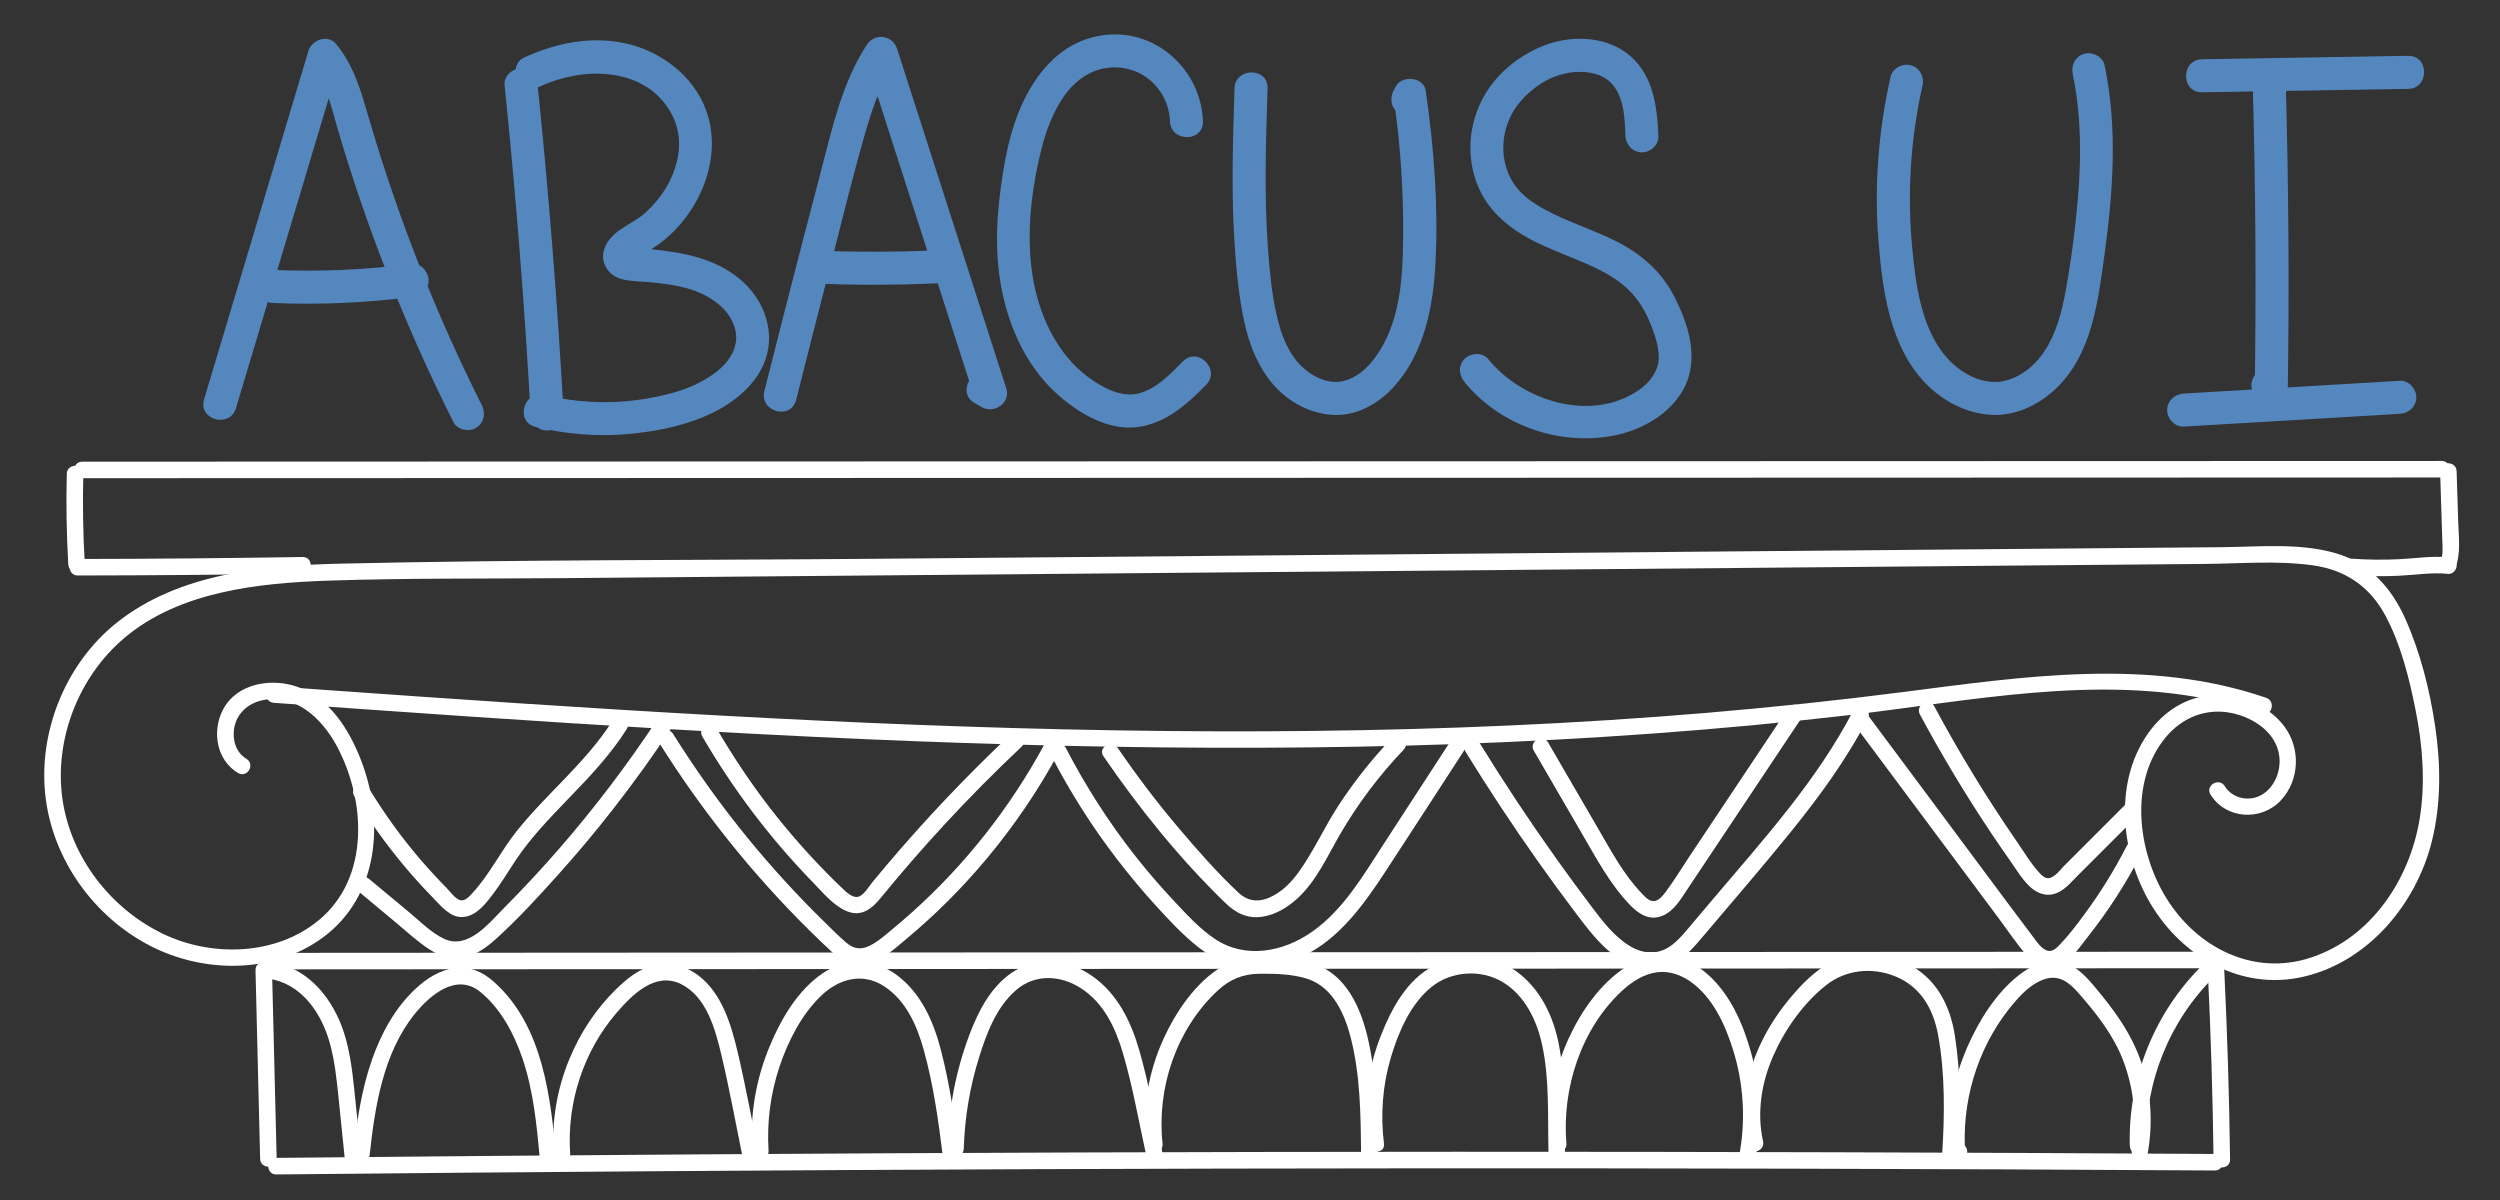 <?xml version="1.0" encoding="utf-8"?>
<!-- Generator: Adobe Adobe Illustrator 24.2.0, SVG Export Plug-In . SVG Version: 6.00 Build 0)  -->
<svg version="1.1" id="Layer_1" xmlns="http://www.w3.org/2000/svg" xmlns:xlink="http://www.w3.org/1999/xlink" x="0px" y="0px"
	 width="454px" height="218px" viewBox="0 0 454 218" style="enable-background:new 0 0 454 218;" xml:space="preserve">
<rect x="0" y="0" width="454" height="218" fill="#333333" stroke="none"/>
<style type="text/css">
	.st0{fill:none;stroke:#000000;stroke-miterlimit:10;}
	.st1{fill:#5587BF;stroke:#000000;stroke-width:3;stroke-miterlimit:10;}
	.st2{fill:none;stroke:#000000;stroke-width:3;stroke-miterlimit:10;}
	.st3{fill:none;stroke:#FFFFFF;stroke-width:3;stroke-miterlimit:10;}
	.st4{fill:#D1E3FF;stroke:#000000;stroke-miterlimit:10;}
	.st5{fill:#808080;stroke:#000000;stroke-miterlimit:10;}
	.st6{fill:#A1A1A1;stroke:#000000;stroke-width:3;stroke-miterlimit:10;}
	.st7{fill:#E0E0E0;stroke:#000000;stroke-miterlimit:10;}
	.st8{fill:#FFFFFF;}
	.st9{fill:#A1A1A1;}
	.st10{fill:#5587BF;}
	.st11{fill:#595959;}
	.st12{stroke:#000000;stroke-width:1.5;stroke-miterlimit:10;}
	.st13{fill:#FFFFFF;stroke:#000000;stroke-width:3;stroke-miterlimit:10;}
</style>
<g>
	<g>
		<path class="st8" d="M44.75,137.8c-1.88-1.14-2.56-3.33-2.24-5.45c0.4-2.66,2.37-4.52,4.95-5.14c6.11-1.46,11.05,3.32,13.7,8.26
			c5.27,9.85,6.07,23.9-3.26,31.63c-7.83,6.49-19.56,6.75-28.45,2.41c-9.43-4.6-16.56-13.83-18.09-24.28
			c-1.58-10.82,2.87-22.3,11.19-29.35c10.08-8.54,24.5-10.01,37.17-10.44c14.14-0.47,28.32-0.33,42.47-0.45
			c14.28-0.12,28.56-0.25,42.84-0.37c56.55-0.49,113.1-0.98,169.65-1.47c28.56-0.25,57.12-0.49,85.68-0.74
			c6.48-0.06,13.25-0.65,19.69,0.26c5.85,0.82,10.27,3.82,13.09,9.03c2.84,5.25,4.37,11.43,5.53,17.25
			c1.29,6.44,1.81,13.17,0.75,19.69c-1.78,11.01-8.75,21.6-19.71,25.24c-10.46,3.48-20.76-1.79-26.33-10.83
			c-5.18-8.41-6.81-21.04-0.08-29.16c3.01-3.63,7.38-5.37,12.04-4.39c3.92,0.83,8.03,3.52,8.58,7.8c0.34,2.64-0.83,5.69-3.21,7.05
			c-2.27,1.29-5.31,0.67-6.69-1.58c-1.01-1.64-3.61-0.14-2.59,1.51c2.79,4.52,9.22,4.88,12.78,1.06c3.44-3.7,3.61-9.48,0.59-13.47
			c-2.73-3.6-7.32-5.54-11.78-5.65c-5.01-0.12-9.41,2.35-12.43,6.28c-6.88,8.98-5.6,22.21-0.11,31.52
			c5.75,9.75,16.58,16.03,27.98,13.32c11.7-2.78,20.36-13.24,23.17-24.59c1.69-6.82,1.62-13.91,0.6-20.82
			c-0.99-6.68-2.71-13.53-5.49-19.7c-2.51-5.58-6.58-10.03-12.58-11.77c-6.63-1.92-14-1.15-20.81-1.09
			c-16.28,0.14-32.56,0.28-48.84,0.42c-32.42,0.28-64.83,0.56-97.25,0.84c-32.56,0.28-65.12,0.56-97.68,0.84
			c-32.46,0.28-64.95,0.14-97.4,0.88c-14.04,0.32-29.64,1.66-41.04,10.78c-9.23,7.38-14.26,19.8-12.88,31.53
			c1.34,11.39,8.69,21.69,18.82,27c9.7,5.08,22.38,5.28,31.46-1.34c10.26-7.48,11.34-21.18,7-32.33
			c-2.15-5.52-5.66-11.16-11.5-13.25c-4.71-1.68-10.99-0.69-13.52,4.08c-2.07,3.92-1.25,9.17,2.68,11.54
			C44.9,141.39,46.41,138.8,44.75,137.8L44.75,137.8z"/>
	</g>
</g>
<g>
	<g>
		<path class="st8" d="M49.74,127.63c23.85,1.71,47.69,3.39,71.56,4.77c23.87,1.39,47.75,2.49,71.66,3.03
			c23.85,0.54,47.72,0.53,71.57-0.31c23.82-0.84,47.62-2.51,71.31-5.26c22.02-2.56,44.97-7.45,67-2.5c2.67,0.6,5.3,1.36,7.89,2.25
			c1.83,0.63,2.62-2.27,0.8-2.89c-21.3-7.33-44.11-3.85-65.89-1.05c-23.74,3.05-47.6,5.01-71.51,6.08
			c-23.83,1.07-47.7,1.27-71.55,0.88c-24.02-0.39-48.03-1.38-72.01-2.7c-23.99-1.32-47.97-2.96-71.94-4.67
			c-2.96-0.21-5.93-0.42-8.89-0.63C47.81,124.49,47.82,127.5,49.74,127.63L49.74,127.63z"/>
	</g>
</g>
<g>
	<g>
		<path class="st8" d="M190.96,137.33c3.41,6.57,7.38,12.83,11.89,18.7c2.24,2.92,4.6,5.75,7.08,8.47c2.42,2.65,4.92,5.35,7.76,7.57
			c2.74,2.13,5.83,3.49,9.31,3.69c3.37,0.19,6.73-0.71,9.74-2.17c6.51-3.16,10.9-9.3,14.77-15.19c5.13-7.82,10.19-15.68,15.29-23.52
			c1.05-1.62-1.54-3.13-2.59-1.51c-4.3,6.62-8.6,13.24-12.9,19.85c-3.69,5.68-7.33,11.97-12.98,15.95
			c-5.29,3.73-12.2,5.07-17.81,1.27c-2.78-1.89-5.14-4.5-7.43-6.94c-2.38-2.54-4.65-5.18-6.81-7.91
			c-4.87-6.15-9.11-12.8-12.73-19.76C192.66,134.1,190.07,135.62,190.96,137.33L190.96,137.33z"/>
	</g>
</g>
<g>
	<g>
		<path class="st8" d="M266.15,136.53c4.15,6.73,8.5,13.33,13.06,19.78c2.28,3.23,4.61,6.42,7,9.57c2.07,2.74,4.14,5.49,6.89,7.58
			c2.48,1.89,5.52,3.08,8.66,2.36c3.46-0.78,5.77-3.72,7.95-6.29c5.1-6.03,10.27-12.01,15.25-18.15
			c5.32-6.56,10.35-13.4,14.24-20.93c0.89-1.71-1.7-3.23-2.59-1.51c-6.62,12.8-16.43,23.58-25.67,34.5
			c-1.17,1.38-2.34,2.77-3.51,4.15c-1.15,1.36-2.28,2.82-3.69,3.93c-2.45,1.95-5.28,1.82-7.86,0.22c-2.79-1.73-4.84-4.44-6.79-7.01
			c-2.2-2.9-4.35-5.83-6.46-8.79c-4.86-6.82-9.49-13.81-13.89-20.94C267.73,133.38,265.14,134.88,266.15,136.53L266.15,136.53z"/>
	</g>
</g>
<g>
	<g>
		<path class="st8" d="M119.64,134.79c7.79,12.43,17.01,23.98,27.46,34.28c1.27,1.25,2.55,2.49,3.86,3.7
			c1.26,1.16,2.58,2.23,4.33,2.45c3.6,0.45,6.66-2.51,9.21-4.63c5.3-4.4,10.2-9.3,14.63-14.59c5.05-6.04,9.49-12.57,13.22-19.5
			c0.92-1.7-1.67-3.22-2.59-1.51c-6.22,11.55-14.4,21.97-24.18,30.72c-1.15,1.03-2.33,2.04-3.52,3.03
			c-1.33,1.09-2.68,2.33-4.25,3.06c-1.59,0.74-2.86,0.47-4.15-0.63c-1.32-1.13-2.55-2.38-3.8-3.6c-4.99-4.87-9.71-10.03-14.12-15.43
			c-4.9-5.99-9.4-12.31-13.51-18.86C121.2,131.64,118.61,133.15,119.64,134.79L119.64,134.79z"/>
	</g>
</g>
<g>
	<g>
		<path class="st8" d="M336.35,131.05c7.13,9.57,14.27,19.15,21.4,28.72c1.78,2.39,3.57,4.79,5.35,7.18
			c1.61,2.16,3.12,4.46,4.9,6.49c1.46,1.66,3.57,2.84,5.79,1.97c2.24-0.88,3.82-3.34,5.26-5.16c3.75-4.73,7.03-9.79,9.79-15.17
			c0.88-1.72-1.71-3.23-2.59-1.51c-2.25,4.39-4.84,8.59-7.78,12.55c-1.4,1.89-2.85,3.82-4.49,5.51c-0.64,0.66-1.41,1.37-2.38,0.94
			c-0.92-0.4-1.61-1.38-2.19-2.16c-6.53-8.68-12.98-17.42-19.47-26.13c-3.67-4.92-7.33-9.84-11-14.76
			C337.8,128.01,335.2,129.5,336.35,131.05L336.35,131.05z"/>
	</g>
</g>
<g>
	<g>
		<path class="st8" d="M200.39,137.34c6.5,9.49,13.83,18.58,22.09,26.6c1.92,1.87,4.05,2.96,6.79,2.53
			c2.36-0.37,4.51-1.65,6.26-3.24c3.5-3.17,5.46-7.63,7.78-11.64c3.24-5.59,7.13-10.76,11.59-15.44c1.33-1.4-0.79-3.52-2.12-2.12
			c-3.59,3.77-6.85,7.87-9.7,12.23c-2.55,3.91-4.47,8.23-7.18,12.03c-1.24,1.73-2.74,3.32-4.62,4.34c-2.28,1.24-4.44,1.29-6.38-0.53
			c-3.85-3.61-7.39-7.65-10.8-11.67c-3.96-4.67-7.66-9.55-11.12-14.61C201.89,134.24,199.29,135.74,200.39,137.34L200.39,137.34z"/>
	</g>
</g>
<g>
	<g>
		<path class="st8" d="M278.54,136.33c2.93,5.05,5.86,10.09,8.79,15.14c2.6,4.47,5.09,9.15,8.71,12.91
			c1.57,1.62,3.54,2.88,5.83,1.94c2.17-0.89,3.41-3.1,4.65-4.97c3.26-4.89,6.51-9.77,9.77-14.66c3.67-5.51,7.34-11.01,11.01-16.52
			c1.07-1.61-1.52-3.11-2.59-1.51c-5.96,8.95-11.92,17.9-17.89,26.84c-1.41,2.12-2.75,4.34-4.27,6.38
			c-0.47,0.63-1.14,1.51-1.95,1.72c-1.02,0.25-1.8-0.68-2.44-1.34c-3.32-3.45-5.6-7.76-7.99-11.87c-3.01-5.19-6.03-10.38-9.04-15.56
			C280.16,133.15,277.56,134.66,278.54,136.33L278.54,136.33z"/>
	</g>
</g>
<g>
	<g>
		<path class="st8" d="M348.66,129.76c3.97,7.38,8.28,14.56,12.93,21.52c1.13,1.69,2.28,3.37,3.45,5.03
			c1.09,1.54,2.12,3.29,3.48,4.61c1.21,1.17,2.83,1.9,4.52,1.42c1.72-0.48,2.96-2.02,4.17-3.23c3.55-3.55,7.11-7.11,10.66-10.66
			c1.37-1.37-0.75-3.49-2.12-2.12c-3.61,3.61-7.22,7.23-10.84,10.84c-0.7,0.7-1.55,1.88-2.52,2.23c-0.83,0.3-1.47-0.29-2.01-0.87
			c-1.56-1.67-2.79-3.78-4.09-5.66c-5.47-7.92-10.49-16.15-15.04-24.63C350.33,126.54,347.74,128.05,348.66,129.76L348.66,129.76z"
			/>
	</g>
</g>
<g>
	<g>
		<path class="st8" d="M64.35,144.61c2.66,4.38,5.65,8.56,8.93,12.5c1.69,2.03,3.47,4,5.32,5.89c1.47,1.5,3.13,3.68,5.46,3.53
			c2.47-0.15,4.23-2.53,5.59-4.33c1.47-1.95,2.71-4.06,4.07-6.09c2.72-4.05,6.11-7.55,9.48-11.05c3.83-3.96,7.65-7.97,10.6-12.64
			c1.03-1.64-1.56-3.14-2.59-1.51c-4.76,7.53-11.86,13.11-17.38,20.02c-2.83,3.54-4.85,7.74-7.9,11.1c-0.55,0.61-1.44,1.7-2.37,1.44
			c-0.91-0.25-1.89-1.64-2.53-2.29c-1.65-1.67-3.24-3.41-4.77-5.19c-3.46-4.04-6.55-8.36-9.31-12.9
			C65.94,141.45,63.34,142.95,64.35,144.61L64.35,144.61z"/>
	</g>
</g>
<g>
	<g>
		<path class="st8" d="M127.54,133.74c5.59,9.62,12.35,18.56,20.12,26.53c1.76,1.81,3.62,4.11,5.97,5.14
			c2.73,1.21,4.65-0.32,6.32-2.36c3.68-4.51,7.51-8.92,11.46-13.2c4.53-4.91,9.24-9.66,14.1-14.24c1.41-1.33-0.72-3.45-2.12-2.12
			c-7.91,7.47-15.41,15.37-22.43,23.68c-0.85,1.01-1.7,2.02-2.54,3.04c-0.62,0.76-1.61,2.52-2.7,2.67
			c-1.05,0.14-2.14-0.98-2.83-1.63c-0.96-0.9-1.89-1.84-2.82-2.78c-3.59-3.66-6.98-7.53-10.13-11.59c-3.6-4.65-6.88-9.56-9.83-14.65
			C129.17,130.56,126.57,132.07,127.54,133.74L127.54,133.74z"/>
	</g>
</g>
<g>
	<g>
		<path class="st8" d="M49.34,176.04c45.94-0.03,91.89-0.05,137.83-0.08c45.71-0.03,91.42-0.05,137.13-0.08
			c25.79-0.02,51.57-0.03,77.36-0.05c1.93,0,1.93-3,0-3c-45.94,0.03-91.89,0.05-137.83,0.08c-45.71,0.03-91.42,0.05-137.13,0.08
			c-25.79,0.02-51.57,0.03-77.36,0.05C47.41,173.04,47.4,176.04,49.34,176.04L49.34,176.04z"/>
	</g>
</g>
<g>
	<g>
		<path class="st8" d="M64.92,161.73c2.29,1.91,4.58,3.81,6.87,5.72c2,1.66,3.95,3.5,6.13,4.92c1.94,1.27,4.18,1.93,6.49,1.45
			c2.23-0.47,4.14-1.93,5.79-3.43c3.9-3.55,7.51-7.48,11.03-11.4c3.53-3.93,6.93-7.98,10.17-12.14c3.7-4.74,7.21-9.62,10.53-14.64
			c1.07-1.61-1.53-3.12-2.59-1.51c-5.43,8.2-11.37,16.04-17.83,23.46c-3.22,3.7-6.56,7.29-10.02,10.77
			c-2.7,2.72-6.51,7.6-10.86,5.55c-2.37-1.12-4.35-3.17-6.35-4.83c-2.42-2.01-4.83-4.02-7.25-6.03
			C65.57,158.38,63.44,160.49,64.92,161.73L64.92,161.73z"/>
	</g>
</g>
<g>
	<g>
		<path class="st8" d="M46.4,176.2c0.28,11.41,0.56,22.82,0.84,34.23c0.05,1.93,3.05,1.93,3,0c-0.28-11.41-0.56-22.82-0.84-34.23
			C49.35,174.27,46.35,174.26,46.4,176.2L46.4,176.2z"/>
	</g>
</g>
<g>
	<g>
		<path class="st8" d="M400.93,176.26c0.56,11.43,0.91,22.86,1.05,34.3c0.02,1.93,3.02,1.93,3,0c-0.15-11.44-0.5-22.87-1.05-34.3
			C403.84,174.34,400.83,174.33,400.93,176.26L400.93,176.26z"/>
	</g>
</g>
<g>
	<g>
		<path class="st8" d="M50.17,213.28c45.9-0.46,91.81-0.78,137.72-0.96c45.67-0.17,91.35-0.2,137.02-0.09
			c25.76,0.06,51.53,0.17,77.29,0.33c1.93,0.01,1.93-2.99,0-3c-45.91-0.28-91.81-0.41-137.72-0.4
			c-45.67,0.01-91.35,0.17-137.02,0.47c-25.76,0.17-51.53,0.38-77.29,0.64C48.24,210.3,48.23,213.3,50.17,213.28L50.17,213.28z"/>
	</g>
</g>
<g>
	<g>
		<path class="st8" d="M211.12,207.68c-1.09-10.13,2.51-20.8,10.02-27.8c2.19-2.04,4.59-3.02,7.59-3.05
			c2.83-0.03,5.99,0.05,8.7,0.93c4.63,1.5,6.78,6.41,7.89,10.78c1.73,6.84,1.78,13.98,1.86,21c0.02,1.93,3.02,1.93,3,0
			c-0.08-6.94-0.18-13.94-1.72-20.74c-1.13-5.03-3.42-10.67-8.3-13.13c-2.78-1.4-5.93-1.58-8.98-1.76
			c-3.18-0.18-6.41-0.05-9.23,1.61c-4.8,2.82-8.45,8.26-10.7,13.23c-2.67,5.92-3.83,12.47-3.14,18.95
			C208.33,209.58,211.33,209.6,211.12,207.68L211.12,207.68z"/>
	</g>
</g>
<g>
	<g>
		<path class="st8" d="M251.33,207.69c-0.65-5.24-0.26-10.54,1.24-15.61c1.36-4.61,3.59-9.83,7.45-12.9
			c3.56-2.83,8.83-3.19,12.75-0.9c4.11,2.4,6.31,6.98,7.28,11.47c1.36,6.25,1,12.93,1.15,19.29c0.05,1.93,3.05,1.93,3,0
			c-0.16-6.43,0.11-13.07-1.12-19.41c-0.99-5.11-3.4-10.12-7.71-13.23c-4.31-3.11-10.19-3.41-14.91-1.05
			c-4.89,2.45-7.73,7.75-9.66,12.63c-2.47,6.22-3.3,13.08-2.48,19.71C248.57,209.58,251.57,209.61,251.33,207.69L251.33,207.69z"/>
	</g>
</g>
<g>
	<g>
		<path class="st8" d="M284.46,207.67c-0.83-9.97,2.63-20.78,10.06-27.7c1.79-1.67,4.01-3.13,6.5-3.42c2.15-0.25,4.21,0.48,5.96,1.7
			c4.06,2.84,6.33,7.87,7.76,12.45c1.84,5.92,2.28,12.24,1.24,18.36c-0.32,1.89,2.57,2.7,2.89,0.8c1.06-6.22,0.82-12.6-0.87-18.69
			c-1.45-5.25-3.85-10.77-8.07-14.39c-4.3-3.7-9.9-4.26-14.72-1.14c-4.66,3.02-8.13,8.08-10.4,13.07
			c-2.69,5.93-3.9,12.46-3.35,18.96C281.62,209.58,284.62,209.6,284.46,207.67L284.46,207.67z"/>
	</g>
</g>
<g>
	<g>
		<path class="st8" d="M320.17,207.26c-1.16-5.24-0.28-10.69,1.87-15.56c2.12-4.79,5.44-9.52,9.58-12.79
			c3.58-2.82,8.32-3.31,12.52-1.62c4.68,1.88,6.98,5.98,7.84,10.77c1.26,6.99,1.17,14.42,0.72,21.48c-0.12,1.93,2.88,1.92,3,0
			c0.44-7.1,0.39-14.38-0.69-21.42c-0.85-5.57-3.43-10.59-8.68-13.12c-4.43-2.14-9.79-2.35-14.19-0.02
			c-2.67,1.42-4.88,3.71-6.82,5.99c-2.01,2.38-3.78,4.96-5.18,7.75c-3.02,5.99-4.34,12.73-2.87,19.34
			C317.69,209.94,320.58,209.14,320.17,207.26L320.17,207.26z"/>
	</g>
</g>
<g>
	<g>
		<path class="st8" d="M355.8,210.67c1.93,0,1.93-3,0-3C353.87,207.67,353.86,210.67,355.8,210.67L355.8,210.67z"/>
	</g>
</g>
<g>
	<g>
		<path class="st8" d="M356.81,208.06c-0.33-9.5,2.92-19.09,9.21-26.26c1.5-1.72,3.34-3.47,5.61-4.08c2.48-0.66,4.26,0.83,5.8,2.59
			c3.28,3.74,6.41,7.69,8.18,12.39c1.92,5.09,2.48,10.66,1.51,16.02c-0.34,1.89,2.55,2.7,2.89,0.8c0.99-5.48,0.66-11.14-1.1-16.43
			c-1.8-5.42-5.08-9.83-8.73-14.14c-1.68-1.99-3.57-3.92-6.27-4.3c-2.7-0.39-5.25,0.84-7.32,2.47c-4.12,3.24-7.21,8.2-9.29,12.95
			c-2.48,5.67-3.71,11.82-3.5,18.01C353.88,209.98,356.88,209.99,356.81,208.06L356.81,208.06z"/>
	</g>
</g>
<g>
	<g>
		<path class="st8" d="M389.77,208.06c-0.33-11.43,4.19-22.68,12.35-30.7c1.38-1.36-0.74-3.48-2.12-2.12
			c-8.7,8.54-13.58,20.63-13.23,32.82C386.82,209.99,389.82,210,389.77,208.06L389.77,208.06z"/>
	</g>
</g>
<g>
	<g>
		<path class="st8" d="M175.02,208.61c0.17-5.67,1.11-11.27,2.81-16.69c1.36-4.34,3.13-9.04,6.67-12.1c3.46-3,8.04-2.75,11.76-0.38
			c4.18,2.65,6.34,7.27,7.68,11.87c1.76,6.01,2.85,12.26,4.19,18.38c0.41,1.88,3.31,1.09,2.89-0.8c-1.33-6.05-2.42-12.22-4.13-18.17
			c-1.51-5.22-3.95-10.24-8.5-13.44c-4.07-2.87-9.43-3.69-13.86-1.13c-4.36,2.52-6.83,7.33-8.53,11.88
			c-2.46,6.58-3.77,13.57-3.98,20.59C171.96,210.54,174.96,210.54,175.02,208.61L175.02,208.61z"/>
	</g>
</g>
<g>
	<g>
		<path class="st8" d="M139.57,208.94c-0.32-5.16,0.34-10.3,1.98-15.21c1.54-4.62,3.95-9.37,7.46-12.8
			c3.21-3.14,7.52-4.4,11.49-1.86c4,2.56,6.04,7.19,7.25,11.59c1.76,6.34,2.69,12.98,3.49,19.5c0.23,1.89,3.23,1.92,3,0
			c-0.8-6.56-1.73-13.21-3.41-19.62c-1.33-5.07-3.54-10.09-7.81-13.35c-4.14-3.17-9.49-3.33-13.78-0.33
			c-4.4,3.07-7.32,8.06-9.37,12.91c-2.56,6.04-3.7,12.63-3.29,19.17C136.69,210.86,139.69,210.87,139.57,208.94L139.57,208.94z"/>
	</g>
</g>
<g>
	<g>
		<path class="st8" d="M103.54,209.47c-0.62-9.19,2.4-18.54,8.43-25.54c2.83-3.28,7-7.52,11.68-5.23c4.71,2.31,6.27,8.32,7.38,12.99
			c1.47,6.19,2.6,12.47,3.88,18.71c0.39,1.89,3.28,1.09,2.89-0.8c-1.28-6.23-2.41-12.52-3.88-18.71
			c-1.26-5.29-3.13-11.39-8.05-14.39c-2.23-1.36-4.95-1.87-7.48-1.14c-2.53,0.73-4.65,2.46-6.5,4.27
			c-3.69,3.61-6.56,7.99-8.52,12.76c-2.22,5.38-3.21,11.26-2.82,17.07C100.67,211.38,103.67,211.4,103.54,209.47L103.54,209.47z"/>
	</g>
</g>
<g>
	<g>
		<path class="st8" d="M67.13,209.72c0.96-8.8,2.46-18.48,8.19-25.59c2.76-3.42,7.54-7.49,11.84-4.05c3.74,3,6.2,7.66,7.72,12.13
			c2,5.9,2.59,12.13,3.16,18.3c0.18,1.91,3.18,1.92,3,0c-1.04-11.22-2.39-24.31-11.43-32.28c-2.05-1.81-4.43-2.83-7.19-2.41
			c-2.6,0.39-4.93,1.87-6.84,3.63c-3.78,3.48-6.32,8.13-8.01,12.93c-1.96,5.57-2.8,11.48-3.44,17.32
			C63.92,211.64,66.93,211.62,67.13,209.72L67.13,209.72z"/>
	</g>
</g>
<g>
	<g>
		<path class="st8" d="M65.61,210.31c-0.41-4-0.81-8.01-1.23-12.01c-0.38-3.65-0.8-7.34-1.94-10.84
			c-1.91-5.9-6.31-11.62-12.79-12.61c-1.89-0.29-2.7,2.6-0.8,2.89c6,0.92,9.59,6.34,11.08,11.81c0.88,3.23,1.22,6.57,1.56,9.89
			c0.37,3.62,0.74,7.24,1.11,10.86C62.81,212.22,65.81,212.24,65.61,210.31L65.61,210.31z"/>
	</g>
</g>
<g>
	<g>
		<path class="st8" d="M14.93,86.84c55.88-0.02,111.75-0.03,167.63-0.05c55.59-0.02,111.18-0.03,166.77-0.05
			c31.36-0.01,62.72-0.02,94.08-0.03c1.93,0,1.93-3,0-3c-55.88,0.02-111.75,0.03-167.63,0.05c-55.59,0.02-111.18,0.03-166.77,0.05
			c-31.36,0.01-62.72,0.02-94.08,0.03C13,83.84,12.99,86.84,14.93,86.84L14.93,86.84z"/>
	</g>
</g>
<g>
	<g>
		<path class="st8" d="M12.13,86.04c-0.14,5.48-0.05,10.97,0.27,16.44c0.11,1.92,3.11,1.93,3,0c-0.32-5.47-0.41-10.96-0.27-16.44
			C15.18,84.1,12.18,84.11,12.13,86.04L12.13,86.04z"/>
	</g>
</g>
<g>
	<g>
		<path class="st8" d="M14.11,104.51c13.62-0.02,27.24-0.13,40.86-0.36c1.93-0.03,1.93-3.03,0-3c-13.62,0.22-27.24,0.34-40.86,0.36
			C12.18,101.51,12.17,104.51,14.11,104.51L14.11,104.51z"/>
	</g>
</g>
<g>
	<g>
		<path class="st8" d="M426.97,104.45c2.93,0.21,5.86,0.25,8.79,0.1c2.95-0.15,5.91-0.63,8.87-0.34c0.81,0.08,1.5-0.75,1.5-1.5
			c0-0.88-0.69-1.42-1.5-1.5c-2.96-0.29-5.92,0.19-8.87,0.34c-2.93,0.15-5.86,0.11-8.79-0.1
			C425.04,101.32,425.05,104.32,426.97,104.45L426.97,104.45z"/>
	</g>
</g>
<g>
	<g>
		<path class="st8" d="M443.12,85.57c0.09,2.83,0.18,5.66,0.27,8.48c0.04,1.36,0.09,2.71,0.13,4.07c0.04,1.21,0.19,2.59-0.3,3.74
			c-0.31,0.75-0.22,1.61,0.54,2.05c0.63,0.37,1.74,0.21,2.05-0.54c1.14-2.71,0.69-5.78,0.6-8.64c-0.1-3.05-0.19-6.11-0.29-9.16
			C446.06,83.65,443.06,83.64,443.12,85.57L443.12,85.57z"/>
	</g>
</g>
<g>
	<g>
		<path class="st10" d="M42.85,74.13c4.91-16.41,9.83-32.82,14.74-49.23c1.4-4.68,2.8-9.36,4.2-14.03
			c-1.67,0.44-3.34,0.88-5.01,1.32c2.49,2.98,3.33,7.08,4.39,10.71c1.29,4.43,2.68,8.84,4.17,13.21c3.03,8.91,6.48,17.68,10.28,26.3
			c2.12,4.8,4.36,9.54,6.71,14.22c0.73,1.45,2.77,1.86,4.1,1.08c1.47-0.86,1.81-2.65,1.08-4.1c-8.39-16.7-15.25-34.13-20.5-52.07
			c-1.41-4.83-2.71-9.64-6-13.58c-1.51-1.81-4.42-0.68-5.01,1.32c-4.91,16.41-9.83,32.82-14.74,49.23c-1.4,4.68-2.8,9.36-4.2,14.03
			C35.95,76.25,41.74,77.83,42.85,74.13L42.85,74.13z"/>
	</g>
</g>
<g>
	<g>
		<path class="st10" d="M49.53,55.02c8.45,0.36,16.92-0.01,25.31-1.1c1.61-0.21,3-1.23,3-3c0-1.46-1.38-3.21-3-3
			c-8.39,1.09-16.85,1.46-25.31,1.1c-1.62-0.07-3,1.43-3,3C46.53,53.7,47.9,54.95,49.53,55.02L49.53,55.02z"/>
	</g>
</g>
<g>
	<g>
		<path class="st10" d="M91.63,15.39c2.04,19.89,3.62,39.83,4.73,59.79c0.09,1.62,1.31,3,3,3c1.55,0,3.09-1.37,3-3
			c-1.11-19.96-2.69-39.9-4.73-59.79c-0.17-1.61-1.26-3-3-3C93.13,12.39,91.46,13.77,91.63,15.39L91.63,15.39z"/>
	</g>
</g>
<g>
	<g>
		<path class="st10" d="M98.1,15.69c7.56-3.52,18.19-3.6,23.19,3.88c2.05,3.06,2.46,6.48,1.61,9.84c-0.89,3.57-2.9,6.68-5.69,9.21
			c-1.37,1.24-3.09,2.04-4.72,3.18c-2.25,1.57-3.97,4.3-2.31,6.96c1.57,2.52,5.03,2.23,7.6,2.46c2.42,0.22,4.83,0.52,7.17,1.19
			c3.67,1.05,7.39,3.44,8.46,7.05c0.26,0.89,0.33,1.42,0.26,2.41c-0.03,0.47-0.33,1.58-0.55,2.02c-0.74,1.55-1.89,2.78-3.18,3.76
			c-3.95,2.99-8.97,4.25-13.89,4.95c-5.72,0.81-11.6,0.48-17.21-0.87c-3.75-0.9-5.35,4.88-1.6,5.79c5.65,1.36,11.53,1.84,17.31,1.26
			c5.37-0.53,10.85-1.69,15.66-4.23c4.06-2.14,7.91-5.61,9.08-10.2c1.3-5.08-0.94-10.3-4.86-13.6c-4.41-3.71-9.93-4.84-15.52-5.41
			c-1.27-0.13-2.55-0.24-3.82-0.34c-0.7-0.05-0.22-0.13-0.51-0.06c-0.95,0.22,1.42,2.07,0.8,2.2c-0.01,0.01-0.02,0.03-0.03,0.04
			c-0.1,0.14-0.03,0.07,0.22-0.21c-0.05,0.02,0.5-0.34,0.55-0.38c2-1.17,3.89-2.37,5.59-3.96c6.71-6.27,10.1-16.74,5.34-25.15
			c-2.72-4.81-7.73-8.24-13.06-9.51c-6.43-1.54-13.03-0.2-18.92,2.54c-1.47,0.68-1.84,2.8-1.08,4.1
			C94.88,16.12,96.63,16.37,98.1,15.69L98.1,15.69z"/>
	</g>
</g>
<g>
	<g>
		<path class="st10" d="M144.58,72.62c2.12-8.43,4.27-16.86,6.45-25.28c2.11-8.17,4.08-16.41,6.48-24.5
			c1.22-4.11,2.73-8.07,5.08-11.68c-1.83-0.24-3.66-0.48-5.48-0.72c5.14,15.99,10.28,31.97,15.42,47.96
			c1.48,4.59,2.95,9.18,4.43,13.77c1.47-1.13,2.94-2.26,4.41-3.39c-0.45-0.26-0.9-0.51-1.35-0.77c-3.36-1.91-6.39,3.27-3.03,5.18
			c0.45,0.26,0.9,0.51,1.35,0.77c2.19,1.24,5.23-0.83,4.41-3.39c-5.14-15.99-10.28-31.97-15.42-47.96
			c-1.48-4.59-2.95-9.18-4.43-13.77c-0.81-2.51-4.06-2.9-5.48-0.72c-4.45,6.82-6.24,14.94-8.27,22.71
			c-2.23,8.49-4.43,16.99-6.61,25.49c-1.25,4.89-2.49,9.79-3.73,14.69C137.85,74.77,143.63,76.37,144.58,72.62L144.58,72.62z"/>
	</g>
</g>
<g>
	<g>
		<path class="st10" d="M149.92,51.56c7.32,0.25,14.65,0.19,21.96-0.2c1.62-0.09,3-1.32,3-3c0-1.56-1.37-3.09-3-3
			c-7.31,0.39-14.64,0.46-21.96,0.2c-1.62-0.06-3,1.42-3,3C146.92,50.23,148.3,51.5,149.92,51.56L149.92,51.56z"/>
	</g>
</g>
<g>
	<g>
		<path class="st10" d="M218.45,22.01c-0.32-9.26-8.43-16.75-17.79-15.66c-8.49,0.99-13.62,8.04-16.26,15.59
			c-1.35,3.85-2.07,7.88-2.62,11.91c-0.68,5-1,10.06-0.43,15.08c0.98,8.62,4.38,17.24,11.08,23.04c3.73,3.22,8.78,6.15,13.89,5.61
			c5.23-0.55,9.19-4.1,12.72-7.7c2.71-2.76-1.53-7-4.24-4.24c-2.27,2.31-4.79,4.97-7.97,5.8c-3.2,0.83-6.72-1.08-9.31-3.02
			c-5.29-3.97-8.44-10.38-9.73-16.82c-1.56-7.76-0.68-16.21,1.17-23.85c0.75-3.11,1.68-5.9,3.19-8.57c1.43-2.52,3.12-4.49,5.6-5.81
			c1.3-0.69,2.96-1.14,4.68-1.13c1.69,0.01,3.36,0.41,4.88,1.25c3.12,1.74,5.04,5.1,5.16,8.52
			C212.58,25.86,218.58,25.88,218.45,22.01L218.45,22.01z"/>
	</g>
</g>
<g>
	<g>
		<path class="st10" d="M224.19,16.05c-0.31,9.51-0.61,19.04,0.03,28.55c0.31,4.6,0.76,9.27,1.73,13.79
			c0.89,4.16,2.49,8.22,5.3,11.47c2.69,3.11,6.59,5.21,10.71,5.48c4.2,0.28,8.19-1.9,10.98-4.91c5.66-6.09,7.32-14.6,7.74-22.63
			c0.54-10.44-0.27-20.99-1.77-31.32c-0.37-2.55-4.39-2.89-5.48-0.72c-0.13,0.26-0.26,0.51-0.39,0.77c-0.73,1.45-0.38,3.25,1.08,4.1
			c1.33,0.78,3.37,0.38,4.1-1.08c0.13-0.26,0.26-0.51,0.39-0.77c-1.83-0.24-3.66-0.48-5.48-0.72c1.22,8.4,1.77,16.9,1.68,25.38
			c-0.07,6.78-0.5,14.04-4.09,19.99c-1.57,2.61-3.86,5.16-6.96,5.81c-2.56,0.54-5.46-0.81-7.48-2.81c-2.43-2.4-3.64-5.74-4.4-9.03
			c-0.9-3.88-1.29-7.88-1.59-11.84c-0.74-9.83-0.42-19.69-0.1-29.53C230.31,12.19,224.31,12.19,224.19,16.05L224.19,16.05z"/>
	</g>
</g>
<g>
	<g>
		<path class="st10" d="M301.17,24.68c-0.24-5.68-1.03-11.64-5.99-15.2c-4.11-2.95-10.03-3.03-14.63-1.27
			c-4.85,1.85-9.17,5.41-11.51,10.11c-2.63,5.29-2.76,11.66,0.04,16.92c2.18,4.09,6.07,6.91,10.15,8.88
			c4.03,1.95,7.91,3.15,11.69,5.12c4.09,2.13,6.88,4.82,8.72,9.35c1,2.45,2.03,5.47,1.4,7.78c-0.46,1.7-1.75,3.28-3.26,4.35
			c-8.55,6.07-21.2,2.27-27.56-5.55c-1.02-1.26-3.18-1.06-4.24,0c-1.24,1.24-1.03,2.98,0,4.24c6.53,8.02,17.72,11.8,27.79,9.54
			c4.72-1.06,9.57-3.9,11.94-8.25c3-5.51,0.91-11.92-1.81-17.12c-2.27-4.34-5.92-7.48-10.24-9.68c-3.95-2.01-7.96-3.27-11.69-5.11
			c-3.69-1.82-6.8-3.86-8.22-7.71c-1.63-4.42-0.52-9.4,2.49-12.81c1.62-1.84,3.77-3.44,5.91-4.28c1.05-0.41,2.51-0.78,3.33-0.86
			c1.2-0.13,2.49-0.09,3.38,0.09c1.28,0.27,1.96,0.5,3.02,1.24c0.68,0.47,1.5,1.46,1.98,2.45c1.15,2.36,1.21,5.18,1.32,7.76
			c0.07,1.62,1.33,3,3,3C299.75,27.68,301.24,26.31,301.17,24.68L301.17,24.68z"/>
	</g>
</g>
<g>
	<g>
		<path class="st10" d="M343.33,13.96c-2.19,9.69-2.99,19.71-2.21,29.62c0.71,8.99,2.04,19.4,8.67,26.14
			c3.09,3.14,7.19,5.28,11.61,5.6c4.32,0.31,8.47-1.58,11.62-4.44c6.94-6.29,8.01-16.31,9.21-25.05c1.54-11.3,2.31-22.72-0.03-33.97
			c-0.33-1.59-2.2-2.51-3.69-2.1c-1.65,0.45-2.43,2.1-2.1,3.69c1.82,8.74,1.52,17.75,0.55,26.57c-0.47,4.31-1.06,8.63-1.85,12.89
			c-0.71,3.81-1.69,7.64-3.86,10.91c-1.75,2.64-4.35,4.74-7.43,5.39c-2.86,0.6-6.1-0.6-8.48-2.54c-6.08-4.95-7.32-13.87-8.04-21.2
			c-0.99-10-0.39-20.11,1.83-29.92c0.36-1.58-0.48-3.25-2.1-3.69C345.51,11.45,343.69,12.37,343.33,13.96L343.33,13.96z"/>
	</g>
</g>
<g>
	<g>
		<path class="st10" d="M409.08,14.71c0.55,19.33,0.67,38.67,0.35,58c-0.05,3.34,5.1,4.12,5.89,0.8c0.42-1.77,0.22-3.64-0.86-5.14
			c-0.95-1.31-2.61-1.95-4.1-1.08c-1.3,0.76-2.03,2.78-1.08,4.1c0.15,0.21,0.18,0.29,0.28,0.44c0.22,0.35-0.04,0.15-0.02,0.07
			c1.96,0.27,3.93,0.53,5.89,0.8c0.32-19.33,0.2-38.67-0.35-58C414.97,10.85,408.97,10.84,409.08,14.71L409.08,14.71z"/>
	</g>
</g>
<g>
	<g>
		<path class="st10" d="M399.89,16.76c12.48-0.21,24.96-0.41,37.43-0.62c3.86-0.06,3.87-6.06,0-6c-12.48,0.21-24.96,0.41-37.43,0.62
			C396.03,10.82,396.02,16.82,399.89,16.76L399.89,16.76z"/>
	</g>
</g>
<g>
	<g>
		<path class="st10" d="M396.56,77.47c13.08-0.77,26.16-1.54,39.24-2.32c1.62-0.1,3-1.31,3-3c0-1.55-1.37-3.1-3-3
			c-13.08,0.77-26.16,1.54-39.24,2.32c-1.62,0.1-3,1.31-3,3C393.56,76.02,394.94,77.56,396.56,77.47L396.56,77.47z"/>
	</g>
</g>
</svg>
